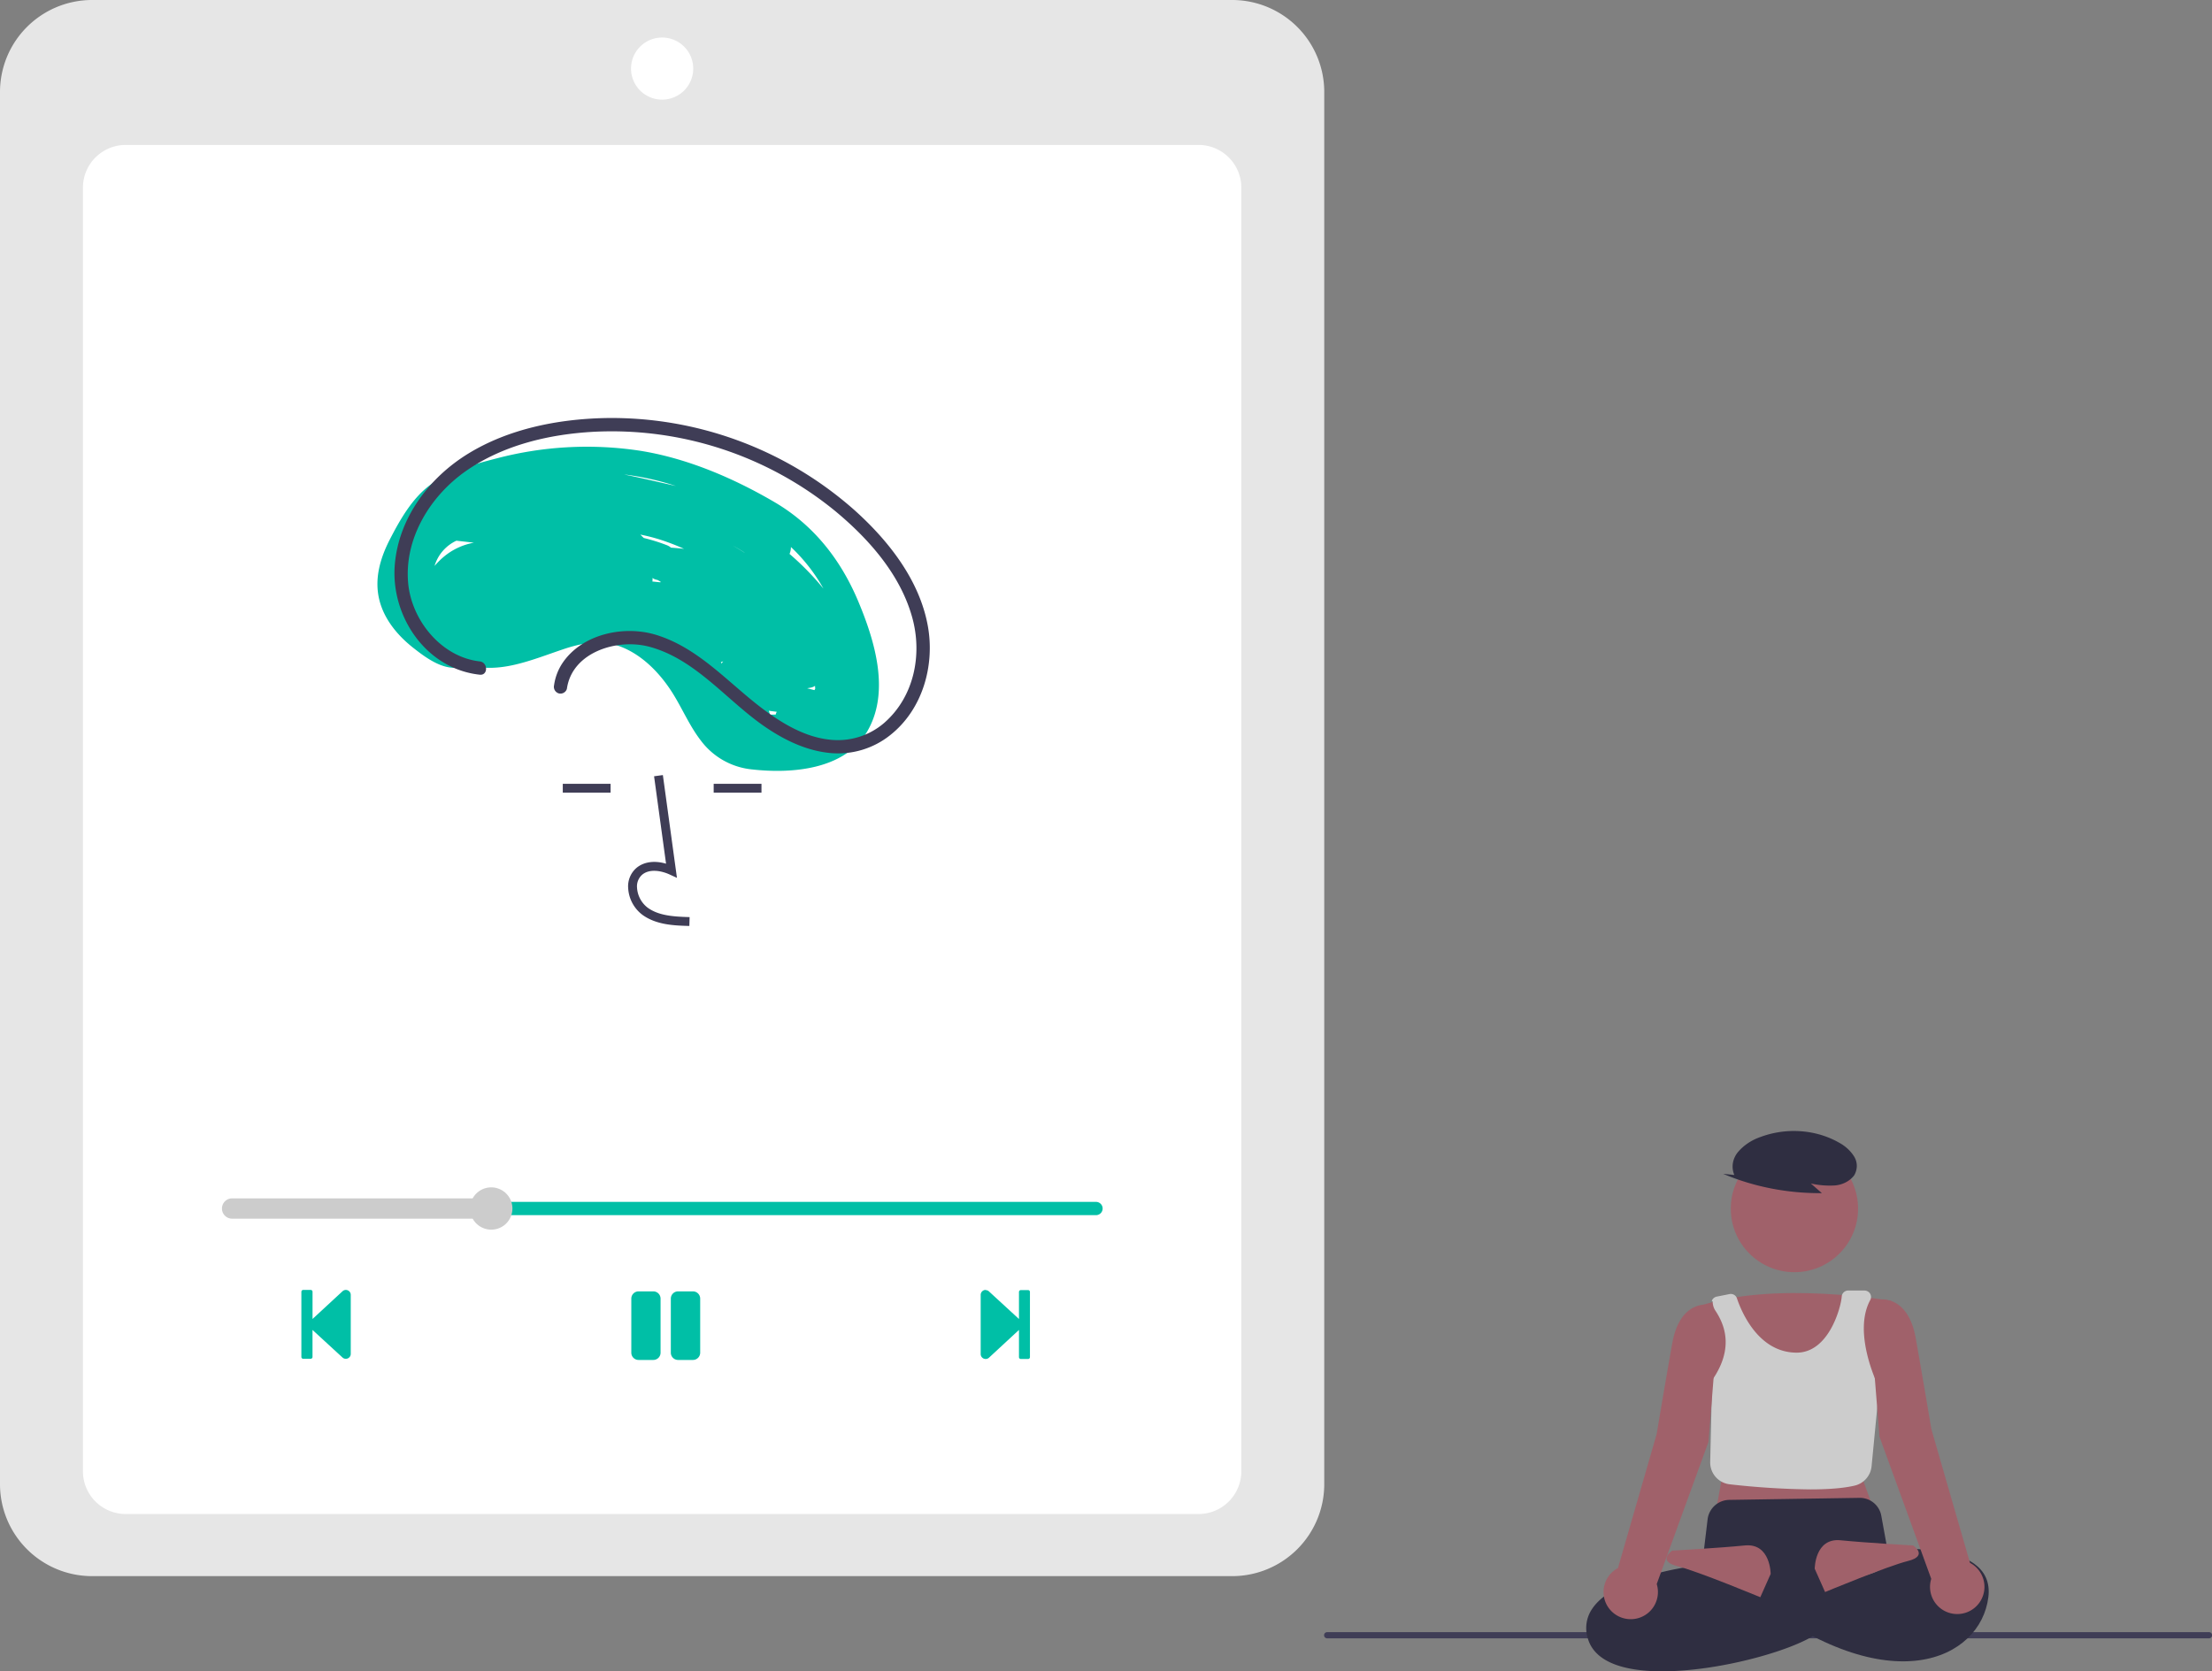 <svg xmlns="http://www.w3.org/2000/svg" width="479" height="362" fill="none" viewBox="0 0 479 362">
  <rect x="0" y="0" width="479" height="362" fill="#808080" stroke="none"/>
  <g clip-path="url(#a)">
    <path fill="#3F3D56" d="M478.332 354.855H287.366a.668.668 0 0 1 0-1.335h190.966a.668.668 0 1 1 0 1.335Z"/>
    <path fill="#A0616A" d="M388.576 275.553c7.612 0 13.783-6.165 13.783-13.769 0-7.603-6.171-13.768-13.783-13.768-7.613 0-13.784 6.165-13.784 13.768 0 7.604 6.171 13.769 13.784 13.769Zm20.949 6.213s-25.253-4.484-41.527 1.121l4.77 37.839-1.123 6.166 33.671-1.121-2.245-6.167 6.454-37.838Z"/>
    <path fill="#CCC" d="M391.976 322.597a169.697 169.697 0 0 1-17.396-1.101 4.762 4.762 0 0 1-4.243-4.846l.409-17.696.048-.069c4.879-7.059 2.502-12.215.674-14.991a3.58 3.58 0 0 1-.59-1.974c-.281-.39-.344.227-.17-.213a1.41 1.41 0 0 1 1.031-.862l2.785-.556a1.404 1.404 0 0 1 1.604.925c.936 2.79 4.585 11.767 12.945 11.765 6.983-.001 9.589-9.872 9.746-12.153a1.403 1.403 0 0 1 1.398-1.302h3.48a1.471 1.471 0 0 1 1.16.524 1.393 1.393 0 0 1 .136 1.542c-3.971 7.293 1.833 18.833 1.892 18.948l.037.073-1.637 16.981a4.79 4.79 0 0 1-3.69 4.191c-2.532.595-5.953.814-9.619.814Z"/>
    <path fill="#2F2E41" d="M359.931 362c-3.771.001-7.224-.415-9.967-1.395-3.26-1.166-5.307-3.051-6.085-5.603a7.397 7.397 0 0 1 .902-6.544c4.823-7.214 21.56-9.247 23.806-9.489l1.19-9.904a4.79 4.79 0 0 1 4.662-4.196l28.189-.44a4.727 4.727 0 0 1 4.767 3.911l1.602 8.801-18.484 8.952 2.795 7.818-.182.121c-5.411 3.603-20.968 7.967-33.195 7.968Z"/>
    <path fill="#2F2E41" d="M406.438 335.861s25.814-3.364 24.131 10.09c-1.684 13.454-21.325 22.983-51.067 0l3.367-6.727s16.835 4.485 23.569 1.121v-4.484Z"/>
    <path fill="#A0616A" d="M383.43 340.906s0-6.727-5.612-6.166c-5.612.56-15.713 1.121-15.713 1.121s-3.367 2.242 1.123 3.363c4.489 1.121 17.957 6.727 17.957 6.727l2.245-5.045Zm9.54-1.121s0-6.727 5.612-6.166c5.612.56 15.713 1.121 15.713 1.121s3.367 2.242-1.123 3.363c-4.489 1.121-17.957 6.727-17.957 6.727l-2.245-5.045Z"/>
    <path fill="#A0616A" d="m426.596 338.511-8.373-28.997s-1.684-10.09-3.367-19.62c-1.684-9.529-7.857-8.408-7.857-8.408l-1.122.561v15.135l1.122 14.014 11.204 30.777a5.882 5.882 0 0 0 4.612 7.535 5.897 5.897 0 0 0 5.837-2.408 5.884 5.884 0 0 0-2.056-8.589Zm-56.634-55.904s-6.173-1.121-7.857 8.409c-1.683 9.529-3.367 19.619-3.367 19.619l-8.373 28.997a5.885 5.885 0 0 0-3.119 5.48 5.877 5.877 0 0 0 3.634 5.153 5.898 5.898 0 0 0 6.216-1.089 5.881 5.881 0 0 0 1.662-6.081l11.204-30.778 1.122-14.014v-13.882a2.026 2.026 0 0 0-1.122-1.814Z"/>
    <path fill="#2F2E41" d="M373.138 254.242c6.621 2.813 13.939 4.247 21.384 4.19l-2.394-2.096c1.646.377 3.356.524 5.069.436a6.234 6.234 0 0 0 2.44-.654 5.436 5.436 0 0 0 1.867-1.529 4.028 4.028 0 0 0 .579-2.062 3.898 3.898 0 0 0-.582-2.036c-.781-1.243-1.92-2.284-3.31-3.025-2.471-1.402-5.319-2.243-8.289-2.448a20.818 20.818 0 0 0-8.735 1.269c-1.9.667-3.558 1.779-4.784 3.21a5.061 5.061 0 0 0-1.133 2.426 4.611 4.611 0 0 0 .316 2.574"/>
    <path fill="#E6E6E6" d="M266.84 341.385H19.922a19.958 19.958 0 0 1-14.08-5.835A19.912 19.912 0 0 1 0 321.485V19.9A19.912 19.912 0 0 1 5.842 5.835 19.955 19.955 0 0 1 19.922 0H266.84a19.955 19.955 0 0 1 14.08 5.835 19.911 19.911 0 0 1 5.842 14.065v301.585a19.912 19.912 0 0 1-5.842 14.065 19.958 19.958 0 0 1-14.08 5.835Z"/>
    <path fill="#fff" d="M259.545 327.931H27.217a9.276 9.276 0 0 1-6.544-2.712 9.254 9.254 0 0 1-2.715-6.537V40.642a9.254 9.254 0 0 1 2.715-6.538 9.275 9.275 0 0 1 6.544-2.712h232.328a9.274 9.274 0 0 1 6.544 2.712 9.255 9.255 0 0 1 2.715 6.537v278.041a9.255 9.255 0 0 1-2.715 6.537 9.275 9.275 0 0 1-6.544 2.712Z"/>
    <path fill="#00BFA6" d="M185.879 130.313c-3.775-9.026-9.637-16.555-18.146-21.545-8.94-5.243-19.146-9.609-29.428-11.184a76.85 76.85 0 0 0-30.845 1.725c-4.848 1.254-10.193 2.711-14.283 5.715-3.91 2.871-6.587 7.594-8.767 11.837-2.089 4.065-3.391 8.542-2.26 13.094 1.041 4.196 3.954 7.69 7.286 10.32 2.976 2.348 7.139 5.457 11.12 4.002.226-.083.442-.192.643-.324 6.875 2.089 13.711-.95 20.768-3.329 4.289-1.446 8.602-2.177 12.909-.372 4.245 1.778 7.699 5.272 10.231 9.037 2.409 3.583 3.994 7.649 6.637 11.083a15.762 15.762 0 0 0 11.144 6.286c8.527.953 19.846.075 24.758-7.99 5.235-8.594 1.81-19.801-1.767-28.355Zm-87.048-13.2 3.794.43a14.028 14.028 0 0 0-6.54 3.063 16.617 16.617 0 0 0-1.976 1.973c.017-.058.027-.113.046-.171a8.82 8.82 0 0 1 4.676-5.295Zm42.463 8.068c.28.211.607.35.953.407.041.006.081.014.122.021.235.135.471.268.707.401-.027.037-.047.078-.072.116-.578-.06-1.157-.117-1.735-.175.041-.255.049-.513.025-.77Zm15.306 18.081a2.497 2.497 0 0 0-.336.443 21.55 21.55 0 0 1-.17-.247c.156-.092.328-.159.506-.196Zm9.885 10.687 1.72.226a2.161 2.161 0 0 0-.233.595c-.406.014-.816.02-1.226.022l-.261-.843Zm8.303-4.874.692-.118a2.526 2.526 0 0 0 1.011-.402c.001.041.005.082.006.122.005.138.018.31.036.507-.057.098-.114.197-.175.294l-1.57-.403Zm-29.483-30.456a3.283 3.283 0 0 0-.921-.541 39.73 39.73 0 0 0-4.977-1.555 19.728 19.728 0 0 1-.742-.733c1.428.282 2.84.641 4.229 1.075a49.352 49.352 0 0 1 5.233 2.011 69.083 69.083 0 0 0-2.822-.257Zm15.882 1.063a133.51 133.51 0 0 0-2.502-1.524c.86.484 1.708.992 2.544 1.523l-.042.001Zm17.124 7.807a59.67 59.67 0 0 0-7.345-7.515c.206-.472.309-.983.304-1.498a37.697 37.697 0 0 1 7.041 9.013Zm-31.936-22.222c-.351-.081-.702-.163-1.054-.242-3.338-.753-6.739-1.564-10.171-2.252.184.022.368.039.552.063a59.224 59.224 0 0 1 10.673 2.431Z"/>
    <path fill="#fff" d="M143.381 21.582a6.73 6.73 0 0 0 6.734-6.727 6.73 6.73 0 0 0-6.734-6.727 6.73 6.73 0 0 0-6.734 6.727 6.73 6.73 0 0 0 6.734 6.727Z"/>
    <path fill="#00BFA6" d="M74.894 279.393h-.008c-.248.001-.487.09-.675.251l-6.532 6.039v-5.89a.401.401 0 0 0-.4-.4h-1.617a.403.403 0 0 0-.4.4v14.116a.403.403 0 0 0 .117.282.403.403 0 0 0 .283.118h1.61a.402.402 0 0 0 .4-.4v-5.85l6.531 6.006c.189.159.429.245.675.244a1.063 1.063 0 0 0 1.076-1.043v-12.798a1.067 1.067 0 0 0-1.06-1.075Zm147.737.04h-1.578a.397.397 0 0 0-.4.4v5.857l-6.532-6.006a1.043 1.043 0 0 0-.683-.251v-.04a1.064 1.064 0 0 0-.757.307 1.081 1.081 0 0 0-.318.752v12.829a1.068 1.068 0 0 0 1.067 1.067h.008c.249.003.492-.083.683-.243l6.532-6.046v5.889a.405.405 0 0 0 .117.283.393.393 0 0 0 .13.086.38.38 0 0 0 .153.031h1.57a.386.386 0 0 0 .154-.028.396.396 0 0 0 .254-.364v-14.123a.397.397 0 0 0-.4-.4Zm-81.158.274h-3.195a1.57 1.57 0 0 0-1.57 1.569v11.715a1.57 1.57 0 0 0 1.57 1.569h3.195a1.57 1.57 0 0 0 1.57-1.569v-11.715a1.57 1.57 0 0 0-1.57-1.569Zm8.581 0h-3.219a1.567 1.567 0 0 0-1.57 1.569v11.715a1.572 1.572 0 0 0 1.57 1.569h3.219a1.573 1.573 0 0 0 1.57-1.569v-11.715a1.57 1.57 0 0 0-1.57-1.569Zm87.269-16.507H51.009a1.443 1.443 0 0 1-1.433-1.439 1.44 1.44 0 0 1 1.433-1.439h186.314a1.442 1.442 0 0 1 1.338.886 1.44 1.44 0 0 1-1.338 1.992Z"/>
    <path fill="#CCC" d="M106.386 266.337a4.589 4.589 0 0 1-4.241-2.82 4.583 4.583 0 0 1 .986-4.993 4.587 4.587 0 0 1 7.832 3.225v.008a4.58 4.58 0 0 1-4.577 4.58Z"/>
    <path fill="#CCC" d="M105.024 263.96H50.2a2.2 2.2 0 0 1 0-4.398h54.824a1.157 1.157 0 0 1 1.154 1.152v2.094a1.156 1.156 0 0 1-1.154 1.152Z"/>
    <path fill="#3F3D56" d="M149.277 200.561c-3.177-.089-7.132-.2-10.177-2.422a7.803 7.803 0 0 1-3.075-5.829 5.249 5.249 0 0 1 1.787-4.313c1.592-1.343 3.915-1.659 6.419-.923l-2.594-18.938 1.904-.26 3.05 22.263-1.59-.729c-1.844-.845-4.375-1.274-5.948.053a3.373 3.373 0 0 0-1.107 2.779 5.897 5.897 0 0 0 2.288 4.347c2.37 1.73 5.522 1.953 9.097 2.053l-.054 1.919Zm-17.058-30.792h-10.352v1.92h10.352v-1.92Zm32.676 0h-10.352v1.92h10.352v-1.92Zm-61.014-26.513c-8.336-.95-14.793-8.928-15.502-17.024-.844-9.631 4.771-18.778 12.475-24.183 8.055-5.652 18.092-8.012 27.803-8.531a76.468 76.468 0 0 1 52.232 17.197c7.277 6.037 14.073 13.727 16.648 23.016 2.237 8.067.417 17.205-6.078 22.855a15.369 15.369 0 0 1-11.783 3.624c-5.039-.523-9.689-3.17-13.714-6.093-7.83-5.687-14.258-13.609-23.797-16.58-6.994-2.179-16.071-.261-20.345 6.057a11.494 11.494 0 0 0-1.838 4.818 1.49 1.49 0 0 0 1.007 1.771 1.448 1.448 0 0 0 1.773-1.005c1.122-7.958 10.918-10.928 17.792-9.11 10.022 2.649 16.75 11.583 24.973 17.259 4.324 2.984 9.241 5.371 14.544 5.799a18.075 18.075 0 0 0 12.689-3.894c7.025-5.541 9.711-15.072 8.158-23.653-1.799-9.936-8.494-18.452-15.84-25.046a79.29 79.29 0 0 0-54.15-19.982c-10.162.233-20.765 2.329-29.52 7.694-8.491 5.204-15.055 13.911-15.913 24.031-.755 8.908 4.03 18.225 12.243 22.128a19.185 19.185 0 0 0 6.143 1.732c1.84.21 1.825-2.672 0-2.88Z"/>
  </g>
  <defs>
    <clipPath id="a">
      <path fill="#fff" d="M0 0h479v362H0z"/>
    </clipPath>
  </defs>
</svg>
